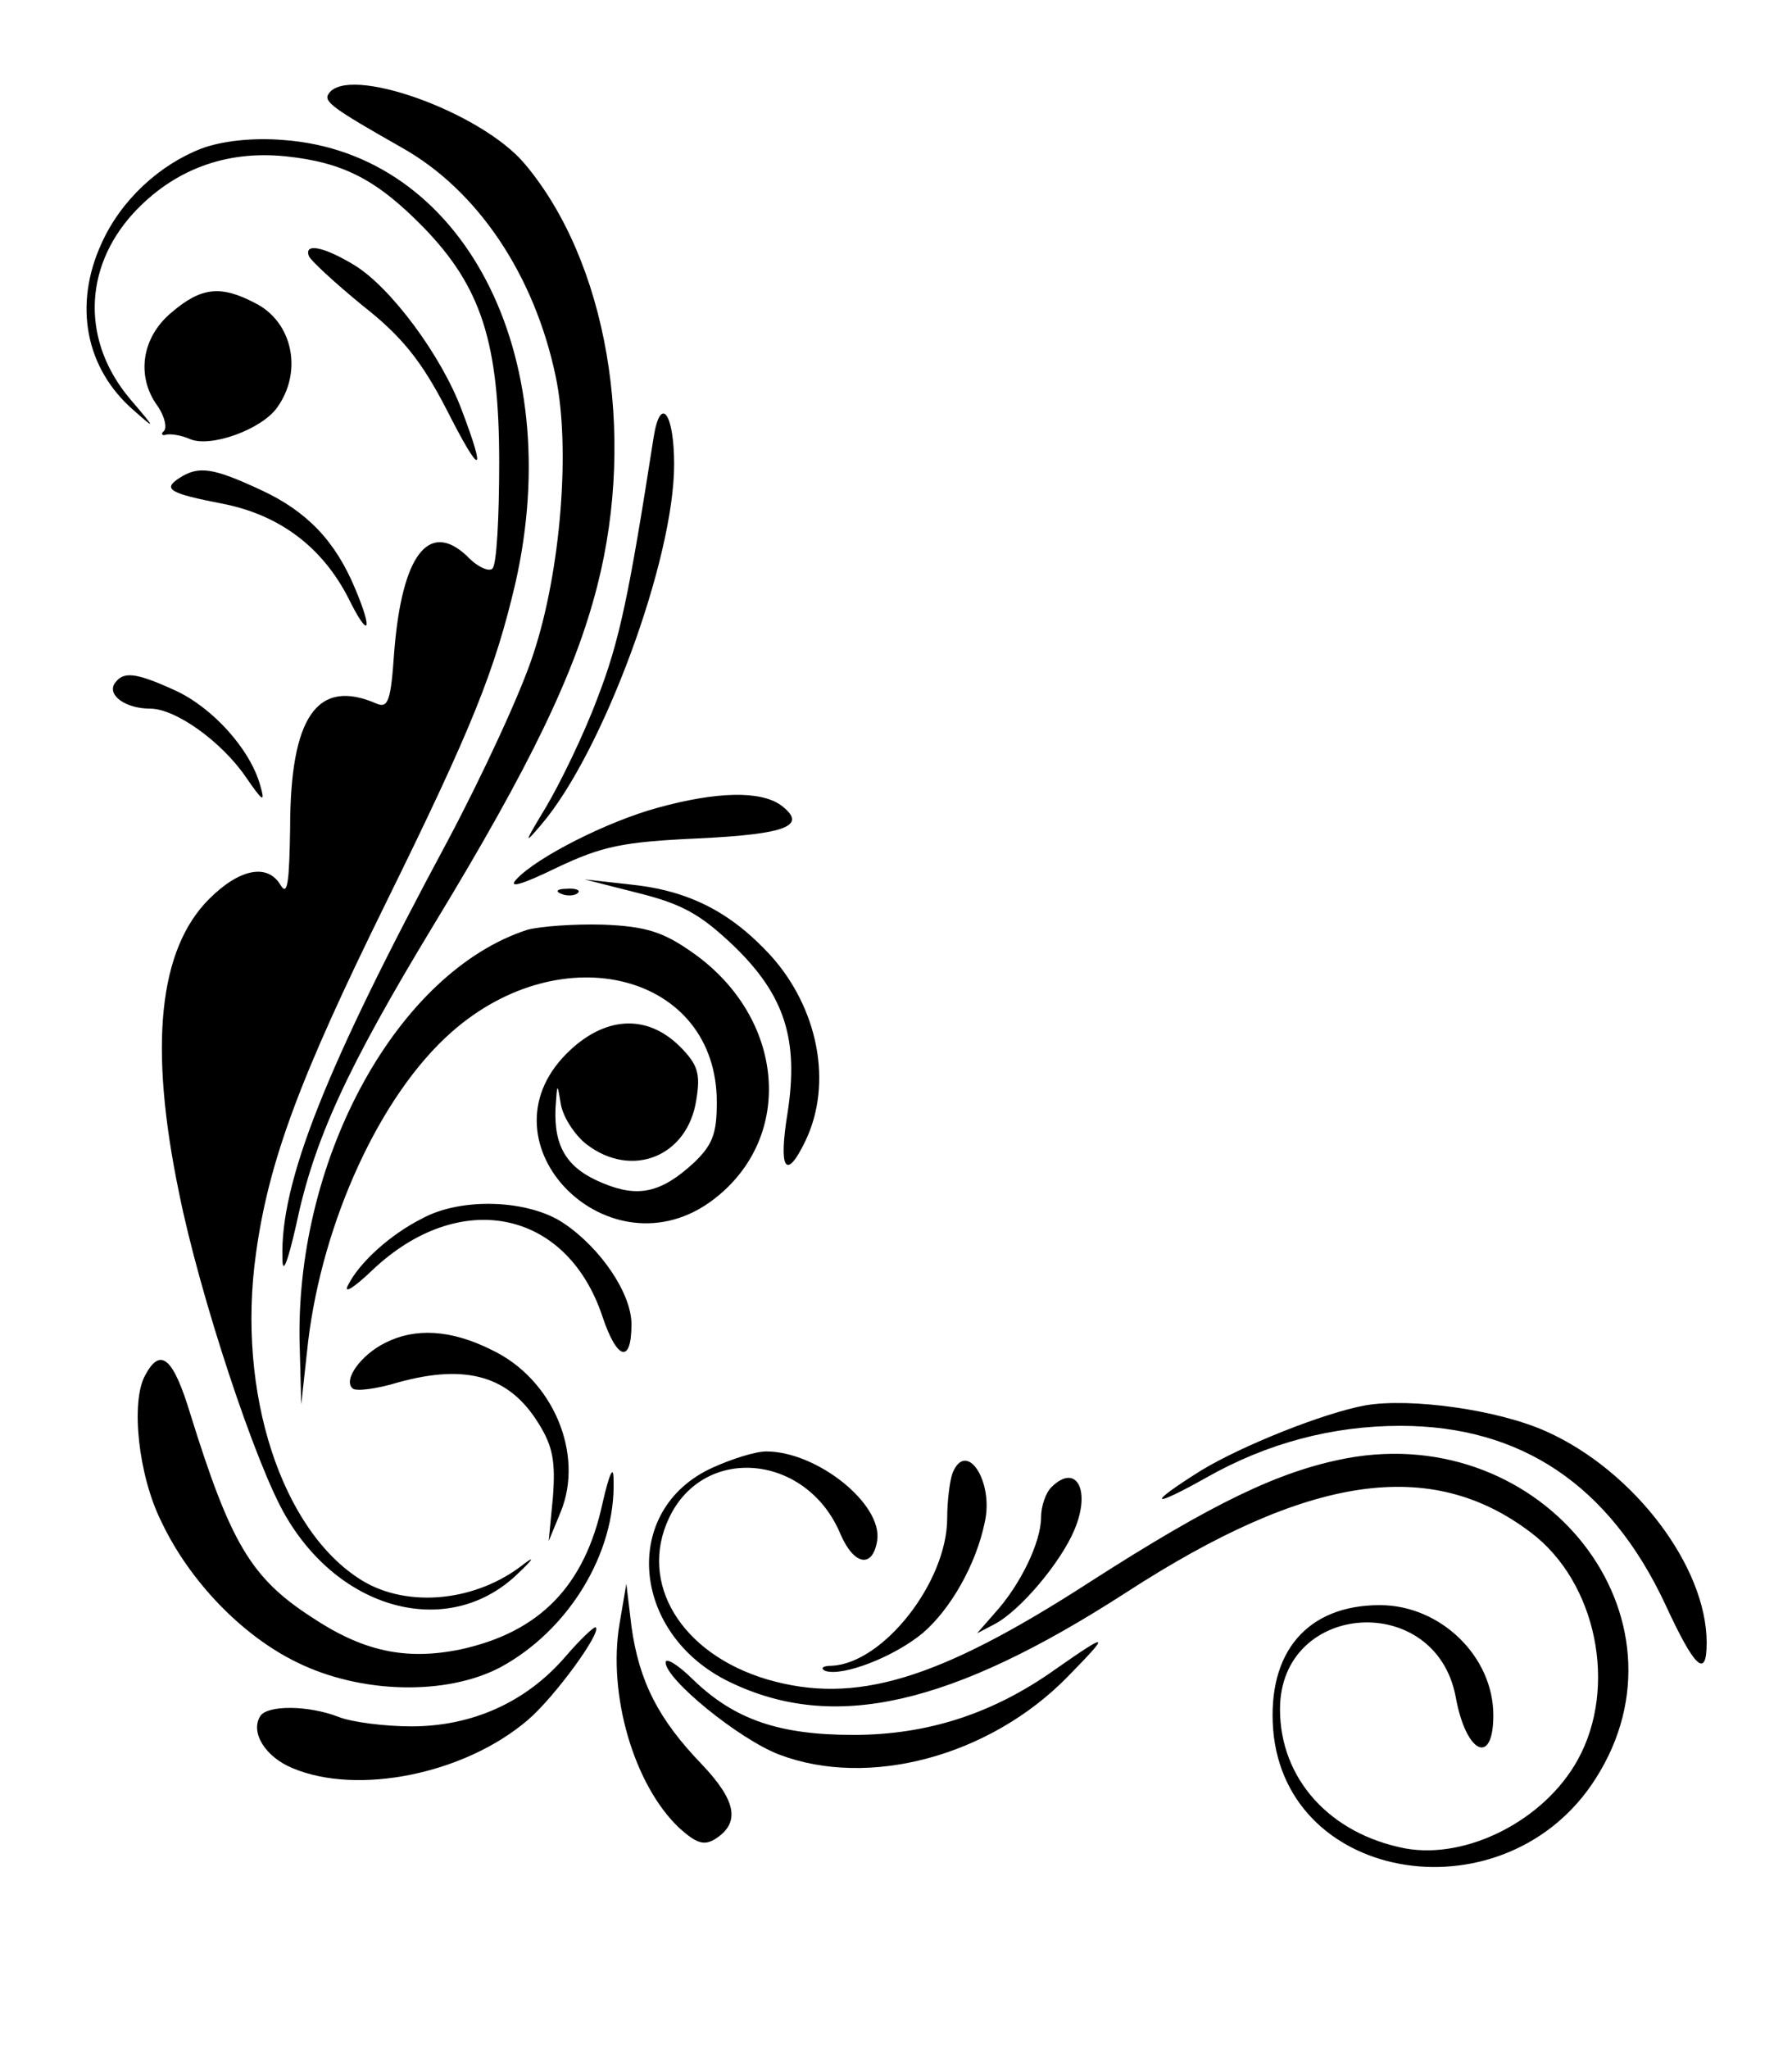 <?xml version="1.0" standalone="no"?>
<!DOCTYPE svg PUBLIC "-//W3C//DTD SVG 20010904//EN"
 "http://www.w3.org/TR/2001/REC-SVG-20010904/DTD/svg10.dtd">
<svg version="1.0" xmlns="http://www.w3.org/2000/svg"
 width="210pt" height="240pt" viewBox="0 0 210 240"
 preserveAspectRatio="xMidYMid meet">

<g transform="translate(0,240) scale(0.1,-0.1)"
fill="#000000" stroke="none">
<path d="M385 2290 c-6 -9 5 -17 86 -63 89 -50 155 -149 180 -267 18 -84 6
-230 -26 -326 -14 -44 -60 -143 -101 -220 -142 -264 -196 -399 -193 -488 0
-20 6 -5 16 39 21 100 59 183 162 353 113 186 165 294 191 396 46 180 11 380
-85 494 -51 61 -208 117 -230 82z"/>
<path d="M236 2226 c-49 -19 -94 -60 -117 -111 -33 -72 -19 -146 37 -195 27
-24 27 -23 -3 12 -57 67 -56 153 3 218 47 51 108 74 178 67 68 -7 107 -27 162
-83 68 -70 89 -135 89 -276 0 -64 -3 -120 -8 -124 -4 -4 -18 2 -30 15 -45 42
-76 0 -85 -112 -4 -58 -7 -67 -21 -61 -69 30 -101 -15 -101 -146 -1 -63 -3
-80 -11 -67 -15 26 -48 20 -84 -16 -59 -59 -71 -172 -35 -345 24 -119 90 -319
125 -378 66 -113 194 -144 273 -66 16 15 19 20 7 11 -56 -45 -137 -53 -191
-20 -94 58 -147 220 -124 383 15 109 52 207 152 410 102 207 128 273 152 375
61 269 -62 504 -272 519 -35 3 -72 -1 -96 -10z"/>
<path d="M362 2100 c2 -5 30 -31 63 -58 46 -36 69 -65 98 -121 40 -79 48 -80
18 -1 -24 64 -83 143 -125 169 -36 22 -60 27 -54 11z"/>
<path d="M201 2034 c-35 -29 -42 -75 -16 -110 8 -12 11 -25 7 -29 -4 -3 -2 -6
3 -4 6 1 18 -1 27 -5 24 -11 85 11 103 37 30 42 18 100 -26 122 -40 21 -63 19
-98 -11z"/>
<path d="M766 1888 c-29 -186 -40 -239 -66 -306 -16 -43 -44 -100 -60 -127
-26 -43 -27 -46 -5 -20 72 85 155 310 155 421 0 60 -16 82 -24 32z"/>
<path d="M210 1840 c-20 -13 -11 -18 51 -30 66 -13 116 -50 147 -110 24 -49
30 -41 8 11 -23 55 -56 90 -110 115 -56 26 -73 29 -96 14z"/>
<path d="M134 1599 c-8 -14 14 -29 42 -29 30 0 84 -39 112 -80 20 -29 23 -31
17 -10 -12 43 -56 91 -99 111 -48 22 -62 23 -72 8z"/>
<path d="M771 1454 c-59 -16 -142 -58 -166 -84 -10 -11 7 -6 48 14 53 25 77
30 165 34 105 5 129 15 97 39 -24 17 -75 16 -144 -3z"/>
<path d="M748 1354 c52 -13 73 -25 112 -62 60 -58 76 -110 63 -195 -11 -67 -2
-81 21 -33 32 67 15 155 -41 217 -47 51 -96 76 -164 83 l-54 6 63 -16z"/>
<path d="M658 1353 c7 -3 16 -2 19 1 4 3 -2 6 -13 5 -11 0 -14 -3 -6 -6z"/>
<path d="M618 1311 c-151 -49 -270 -264 -267 -480 l2 -76 8 73 c17 142 85 290
168 363 130 115 311 68 311 -82 0 -37 -5 -50 -27 -71 -38 -35 -65 -41 -106
-24 -42 17 -58 42 -56 88 2 30 2 30 6 6 2 -15 16 -37 30 -48 53 -41 119 -15
129 52 5 30 2 41 -19 62 -39 39 -89 36 -133 -8 -106 -106 51 -263 172 -171 96
73 84 213 -24 289 -34 24 -54 31 -105 33 -34 1 -74 -2 -89 -6z"/>
<path d="M495 973 c-38 -19 -74 -52 -87 -78 -6 -11 6 -4 28 17 102 97 228 72
270 -54 17 -51 34 -56 34 -9 0 36 -36 89 -79 118 -41 28 -120 31 -166 6z"/>
<path d="M451 827 c-28 -14 -49 -43 -38 -53 3 -4 28 -1 54 7 80 22 130 7 164
-48 17 -27 20 -45 17 -86 l-5 -52 14 34 c28 68 -9 156 -81 190 -48 24 -90 26
-125 8z"/>
<path d="M170 789 c-17 -31 -8 -117 19 -171 33 -70 95 -134 159 -165 75 -37
175 -39 238 -6 80 43 136 134 133 220 0 18 -5 7 -13 -28 -21 -97 -74 -151
-167 -171 -64 -13 -114 -2 -174 38 -71 46 -95 87 -142 238 -20 66 -35 79 -53
45z"/>
<path d="M1600 754 c-49 -9 -144 -47 -192 -76 -64 -40 -61 -46 5 -9 72 41 149
61 228 61 142 0 245 -70 310 -208 35 -76 49 -89 49 -46 0 89 -85 201 -187 247
-57 26 -160 40 -213 31z"/>
<path d="M835 681 c-108 -49 -96 -195 20 -251 122 -59 259 -28 465 105 213
138 357 159 474 70 77 -58 102 -181 55 -266 -39 -71 -130 -117 -202 -104 -89
17 -147 82 -147 163 0 127 183 139 206 14 12 -66 44 -81 44 -21 0 69 -62 129
-133 129 -85 0 -132 -55 -125 -146 15 -182 274 -221 378 -57 120 188 -60 418
-292 375 -79 -15 -156 -52 -301 -145 -178 -115 -275 -144 -378 -114 -101 30
-151 113 -115 189 41 87 162 75 201 -19 16 -37 38 -40 43 -7 6 43 -71 104
-130 104 -13 0 -41 -9 -63 -19z"/>
<path d="M1116 674 c-3 -9 -6 -32 -6 -52 0 -75 -75 -170 -135 -173 -11 0 -14
-3 -8 -6 20 -7 80 16 114 44 33 28 63 81 73 130 11 48 -22 98 -38 57z"/>
<path d="M1232 658 c-7 -7 -12 -23 -12 -35 0 -29 -24 -79 -54 -112 l-21 -24
21 11 c30 16 77 72 93 110 20 47 2 79 -27 50z"/>
<path d="M726 498 c-14 -83 17 -189 70 -239 20 -18 29 -21 42 -13 30 19 25 45
-16 88 -50 52 -73 96 -82 161 l-6 50 -8 -47z"/>
<path d="M662 459 c-46 -53 -109 -81 -180 -81 -31 0 -70 5 -85 11 -36 14 -84
14 -92 1 -12 -19 6 -48 38 -61 76 -32 201 -7 275 56 31 26 88 104 80 109 -2 1
-18 -14 -36 -35z"/>
<path d="M1237 445 c-73 -52 -150 -77 -237 -77 -87 0 -139 18 -187 64 -18 18
-33 27 -33 21 0 -20 86 -90 133 -108 105 -40 247 -2 338 91 51 52 49 53 -14 9z"/>
</g>
</svg>
